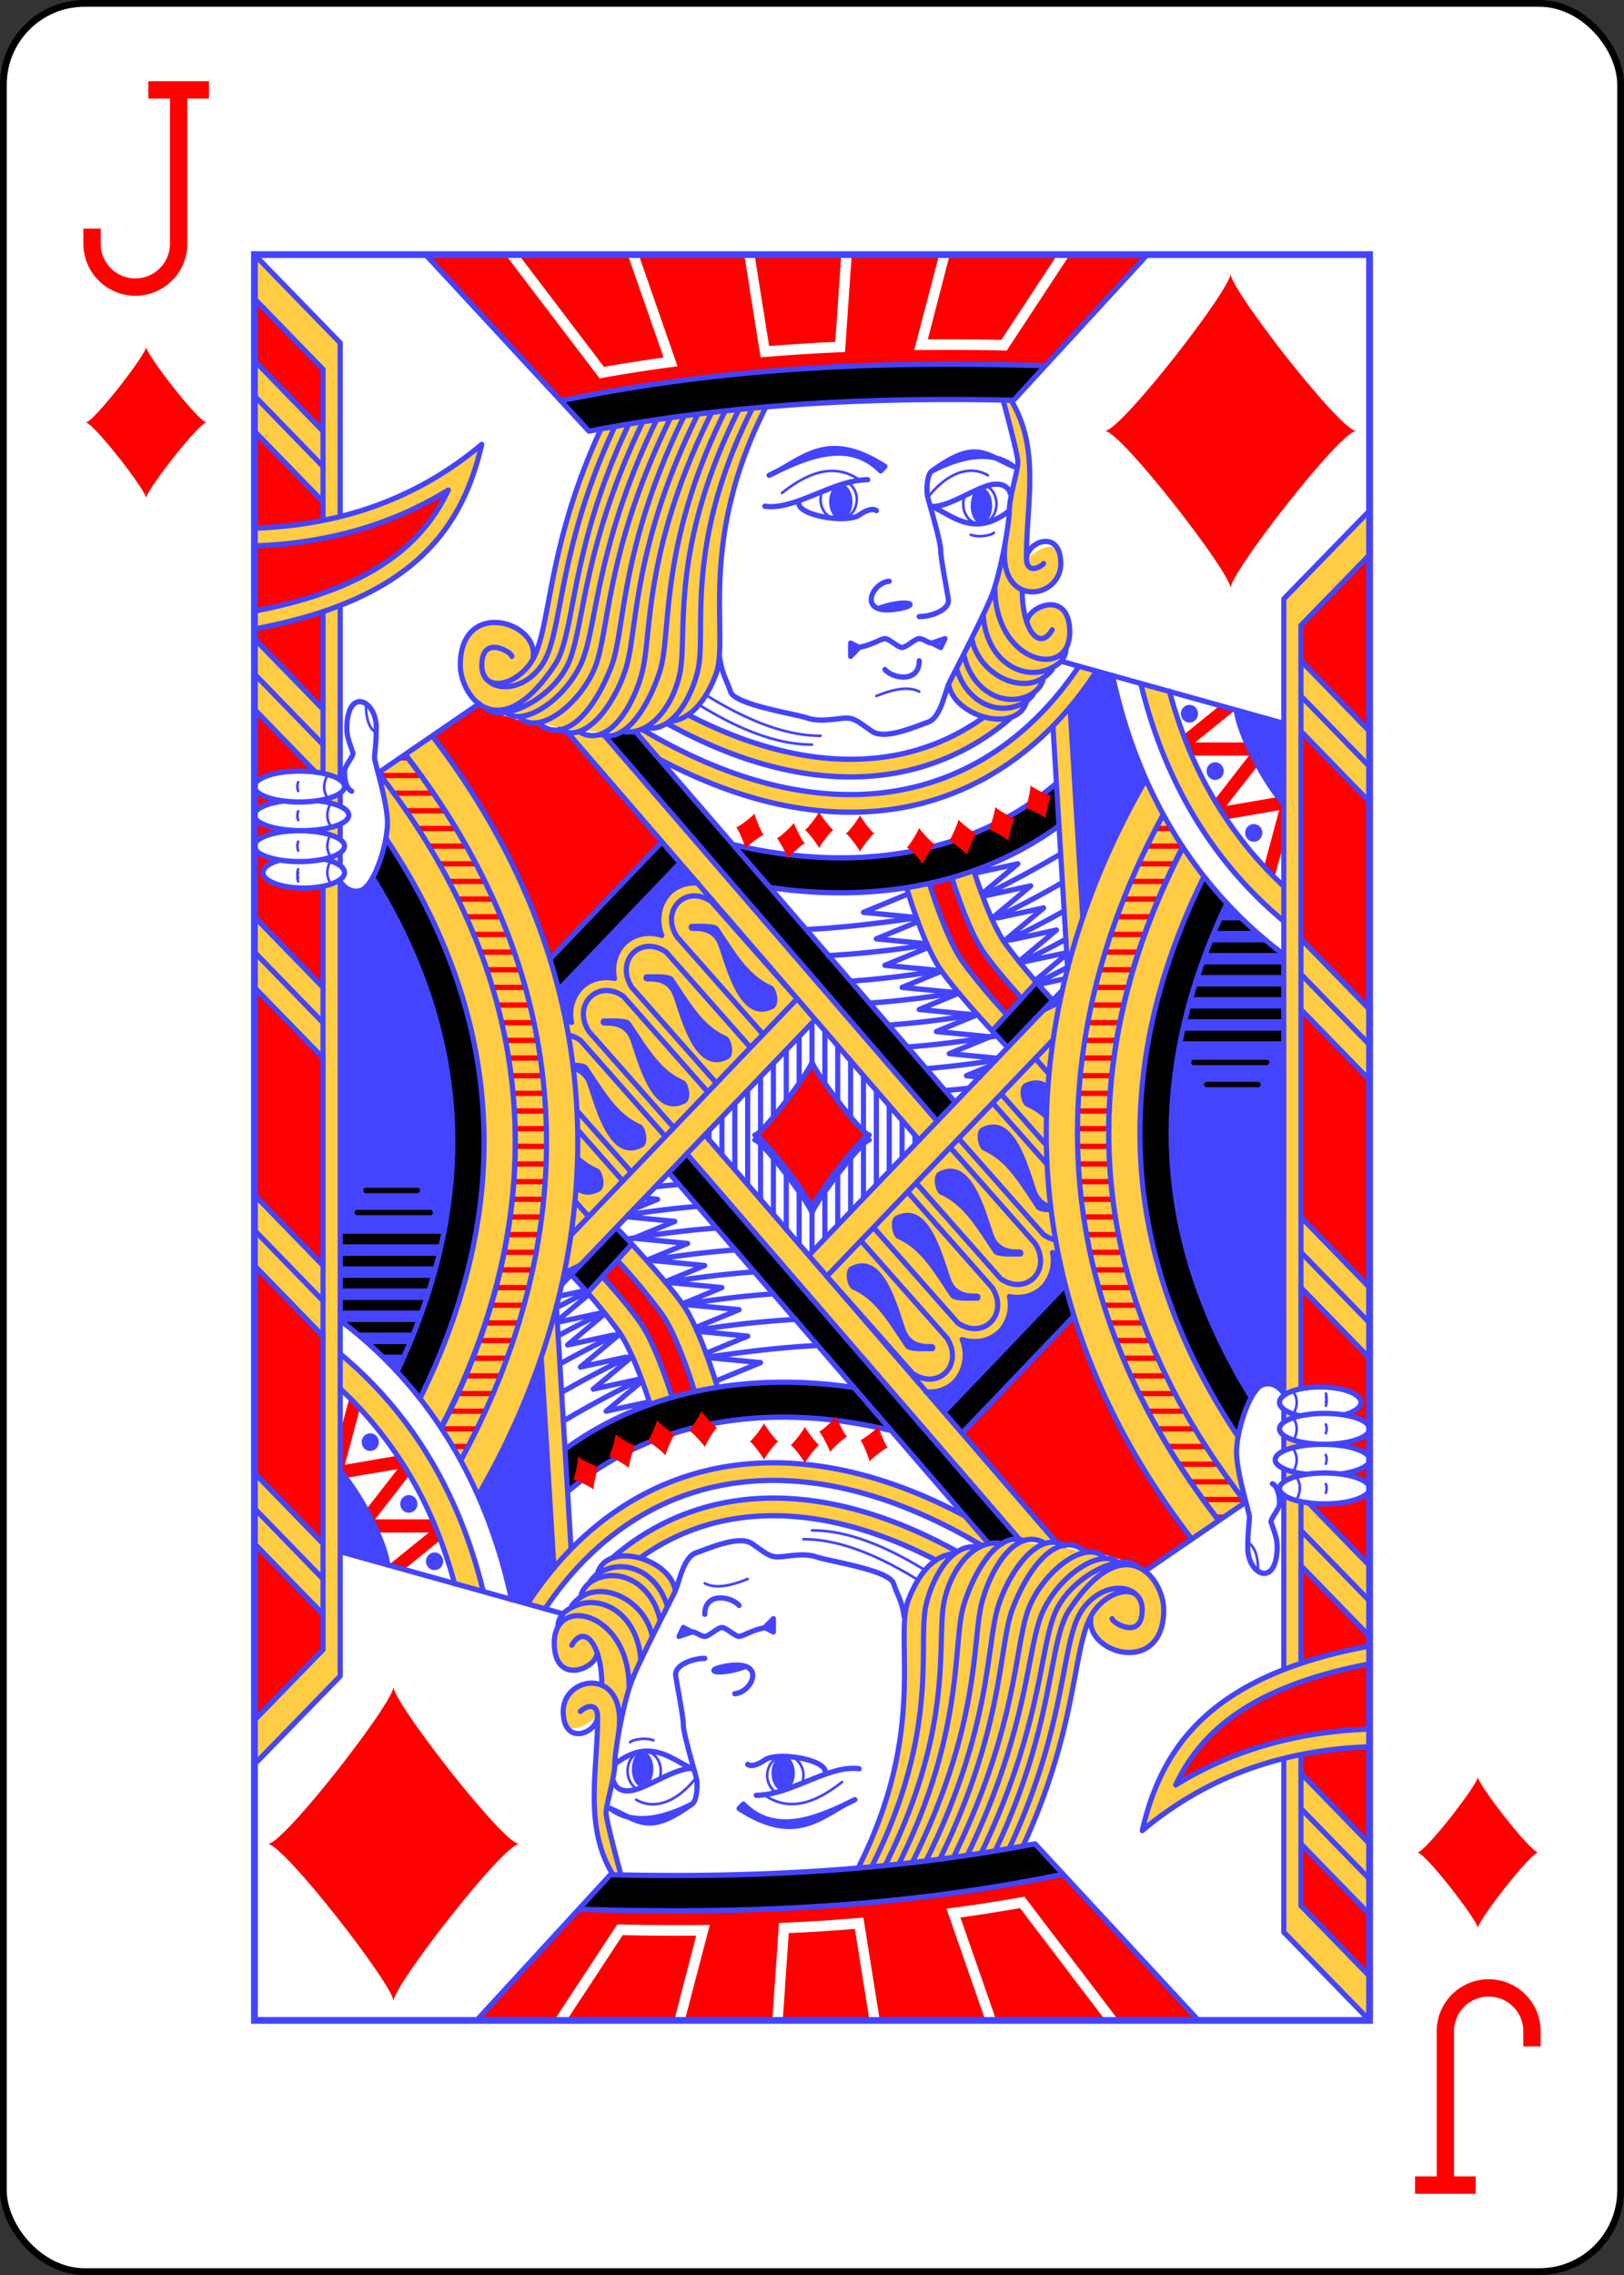 <svg xmlns="http://www.w3.org/2000/svg" xmlns:xlink="http://www.w3.org/1999/xlink" width="240" height="336" class="card" preserveAspectRatio="none" viewBox="-120 -168 240 336"><rect x="-120" y="-168" width="240" height="336" fill="#333333" stroke="none"/><defs><symbol id="h" preserveAspectRatio="xMinYMid" viewBox="-500 -500 1000 1000"><path fill="none" stroke="red" stroke-linecap="square" stroke-miterlimit="1.5" stroke-width="80" d="M50-460h200m-100 0v710a100 100 0 0 1-400 0v-30"/></symbol><symbol id="a" preserveAspectRatio="xMinYMid" viewBox="-600 -600 1200 1200"><path fill="red" d="M-400 0C-350 0 0-450 0-500 0-450 350 0 400 0 350 0 0 450 0 500 0 450-350 0-400 0Z"/></symbol><symbol id="g" preserveAspectRatio="none" viewBox="0 0 1300 2000"><path fill="none" stroke="#44F" stroke-linecap="round" stroke-linejoin="round" stroke-width="3" d="M85 590c-4.7 8.7-5.2 17.1 0 25m3.7 6.9c-4.7 8.7-5.2 17 0 25m0 10c-4.7 8.7-5.2 17 0 25m0 5c-4.7 8.7-5.2 17 0 25M130 510c0 25 10 30 10 30m-89 57.5a13.8 13.8 0 0 0 0 10m0 23a13.8 13.8 0 0 0 0 10m0 24.5a13.8 13.8 0 0 0 0 10m0 25a13.8 13.8 0 0 0 0 10m0-13.8a13.8 13.8 0 0 0 0 10M725 500c25-10 40-10 50-5m-70-240c-30-20-61-7.3-90 15m170 5c24.5-30.3 50.9-36 70-25m-162.5 8.6a23 23 0 0 1 9.7 18.9c0 12.4-9.5 22.5-21.1 22.5-11.7 0-21.1-10-21.1-22.5 0-3.3.7-6.4 1.8-9.2m191.3-6.6c7 3.4 11.9 11.5 11.9 20.8 0 12.4-8.7 22.5-19.3 22.5-10.7 0-19.4-10-19.4-22.5 0-3.8.8-7.4 2.3-10.6m6.4 45.4c11.3 4 26.1-.3 27-2.3M518 509.8c39.5 23.6 86.5 45.3 132 45.2m-124.6-56.7c40 24 88 46.8 134.6 46.7"/><use xlink:href="#a" width="200" height="200" stroke="#44F" stroke-linecap="round" stroke-linejoin="round" stroke-width="36" transform="translate(550 902.8)"/><use xlink:href="#a" width="50" height="50" transform="rotate(-26 1757.7 -1602.2)"/><use xlink:href="#a" width="50" height="50" transform="rotate(-22 2042.5 -1842)"/><use xlink:href="#a" width="50" height="50" transform="rotate(-14 3010.8 -2918.4)"/><use xlink:href="#a" width="50" height="50" transform="rotate(-6 6552.8 -6827)"/><use xlink:href="#a" width="50" height="50" transform="translate(681 630.7)"/><use xlink:href="#a" width="50" height="50" transform="translate(633.3 626.7)"/><use xlink:href="#a" width="50" height="50" transform="rotate(10 -3326.6 3775.6)"/><use xlink:href="#a" width="50" height="50" transform="rotate(15 -2083.6 2438)"/></symbol><symbol id="f" preserveAspectRatio="none" viewBox="0 0 1300 2000"><path fill="none" stroke="#44F" stroke-linecap="round" stroke-linejoin="round" stroke-width="6" d="M100 710v900L0 1710M100 678.1v14m0-47v17.2m0-52.5v14.8m0-227.2v197.2M0 0l100 100v196.6m.2 910.7c108 79.3 171.7 190.7 199.4 315.9m-92.3-978c238 301.6 196.4 620.5 53.4 860.4m97.5-239 295.5-300.1m-288.4-325L774.9 1003M650 870.2V1005m-15-119.5v235.3m-15-220.1v203.2m-15-188V1087m-15-155.8v139m-15-123.8v106.8m-15-91.6v74.7M545 977v42.5m-15-27.3v10.4M408 544.7l388 436.9m-351.5-441L817 960.2m-448.1 150.5 263.9-268m-278.2-9.9L496.1 689M344.5 798 475 665.3M144.4 587l117.7-78.4m678-48.1 259.7 70.4M882 524.5a281.7 281.7 0 0 1-141 63.7c-77.2 11.6-165.2-6.4-258.7-56.4m-29.3 6.6c103.5 59.8 203 82.8 291 69.6 86.5-13 161.6-61.3 217.2-141.8m-110.8 57.6A260.2 260.2 0 0 1 738 568.5c-68.3 10.2-147.2-4.3-232.4-47.2M557.4 668c141.5 33.7 280.1 12 377-68.8m-3.5-65L948 808.6m2.8-296.4L965.6 750m-364.5-33.2c123.7 18 244.3-4 337-70m-178 70.1c7.9 24.8 23.6 70.3 39.9 93.1 19.7 27.5 61 70.5 77.7 87.6m-90.9-185.3c8.3 25.5 23 66.5 38.2 87.7a692.1 692.1 0 0 0 51.7 60.5M813.1 706c8.4 25.6 22.4 63.8 36.9 84 10.8 15.2 28.3 35 44.5 52.7m-55.9-145c8.5 25.6 22.3 62.5 36.4 82.3a732.3 732.3 0 0 0 55.8 64.8M154 662.3c156 227.7 133.9 446.2 39 633.2m1007-580a444 444 0 0 1-117-171.4 532 532 0 0 1-16.4-49.7M1198.8 754c-86.1-70-139.2-162.6-165.5-268m111.3 30c3.5 27 30.4 77.5 55 106.1M80 240 0 160m0-40 80 80m0 80L0 200m80 355L0 475m0-40 80 80m0 355L0 790m0-40 80 80m0 80L0 830m80 355-80-80m0-40 80 80m0 80-80-80m80 355-80-80m0-40 80 80m0 80-80-80m80-744.2V1580l-80 80M80 404.2V587M0 50l80 80v171m512.7 581.8-100-110c-20-30 10-60 40-40l100 110m-94.2 95.6L440 830c-20-30 10-60 40-40l98.2 108m-89.3 90.8L390 880c-20-30 10-60 40-40l98.6 108.5M366.1 884c4.5.9 9.2 2.8 13.9 5.9l98.9 108.8m-39.6 40.4-63-69.2m.6 21.5 52.3 57.6m-39.9 40.2-15.6-17.2M517 711.8a47.4 47.4 0 0 0-7.1 0 41.4 41.4 0 0 0-26.6 11.6 44.4 44.4 0 0 0-8.3 47.7c-6-1.9-12-2.5-17.8-2.1a41.4 41.4 0 0 0-26.6 11.6 43.2 43.2 0 0 0-10.8 39.2c-4.2-.9-8.5-1.1-12.6-.8a41.4 41.4 0 0 0-26.6 11.6 43.2 43.2 0 0 0-10.9 39l-.8-.2a15 15 0 0 0-5.5-.2m548.1-45L860.2 879m-11.3-152.7a1153 1153 0 0 0 91-47.5M860.2 753a1168 1168 0 0 0 81.8-41.8m-68 67.4c23.4-10.8 46.7-22.5 70-35.2M892.4 802c18-8.3 35.8-17.2 53.6-26.6m-33.6 49.3a1200 1200 0 0 0 35.6-17.5m-28 48.3 18.8-8.9M848 724.1l42-34.1-50.3 10.6m20 51.2L905 715l-52.7 11.1m21.3 51.7L920 740l-52.7 11.1m24 49.5L935 765l-52.7 11.1m64.6 14.6L897.3 801m13 21.2 36.7-29.9m-2.4 28-27.3 5.7m4.6 28 18.2-14.8m-143.4-28.5L735 805l50-20m31.7 50.8L755 830l46-18.4m35.7 49.2L775 855l46.3-18.5m35.4 49.3L795 880l48-19.2m22.5 49.4L810 905l50-20m-88.1-133.8c-45.7 6.4-87.5 11.3-128.3 13.2m128.1-13.6L710 745l50-20m24.5 56.7c-37.6 5.9-76 10.1-115.8 12.3M784 780.6l-59-5.6 48.7-19.5m26.8 55.2c-34.2 5.5-69.1 9.7-105 12.2h-.4m125.5 12.8c-33.7 5.4-68.1 9.6-103.5 12.1m125.4 12.6a1174 1174 0 0 1-103.3 12.3M865 885c-33.8 5.6-68.3 9.9-103.8 12.5m103 15c-26.6 4-53.6 7.3-81.2 9.5m49.5 22.2c-9 1-18.3 1.9-27.5 2.6m40.6-15.3L830 930l27.6-11M137.8 705.5c129 202.3 110.4 391 29 558.6M144.7 587C356 850.9 332 1113.9 217.5 1328.5m23.2 37c127.6-228.2 159.3-517.7-65-799.2m-31 20.8C356.2 851 332.2 1114 218 1329m-42-762.8c224 281.6 192.3 571.1 64.8 798.8M100 710s9.3 15 24.3 10.1c15.4-5 32.2-55 30.7-80.1-1.5-25-15-65-15-70s2-14.7 2-34.7c0-30-32-45.3-34.2-2.5-.6 12.4 2.2 17.2 7.2 32.2m0 0c-.7 4.6-10 15-10 20 0 20 8.3 22.8 8.3 22.8M0 602.5A52.5 17.5 0 0 1 52.5 585a52.5 17.5 0 0 1 52.5 17.5A52.5 17.5 0 0 1 52.5 620 52.5 17.5 0 0 1 0 602.5M0 635s0 0 0 0c0-7.3 14-13.5 33.7-16.1m40.1-.3C95 621 110 627.4 110 635c0 9.7-24.6 17.5-55 17.5S0 644.7 0 635m0 35a52.5 17.5 0 0 1 52.5-17.5A52.5 17.5 0 0 1 105 670a52.5 17.5 0 0 1-52.5 17.5A52.5 17.5 0 0 1 0 670m81.2 14.8c14.2 3 23.8 8.7 23.8 15.2 0 9.7-21.3 17.5-47.5 17.5S10 709.7 10 700c0-5.9 7.8-11 19.9-14.2m41.5-99.4L0 515m0-205.1c97.6-3.3 187-31.3 265-94.9C242.6 309 186.5 390.5.2 424M0 330c80.5-2.7 157-22 226-63.3a195.5 195.5 0 0 1-46.3 61.6c-36 32.3-91.5 59.2-179.3 75.4m403.5-206c-67.5 142-56.4 233-83.8 267.3-20 25-55 30-55 0 0-35 34.9-14.6 35-10m120.1-260.3C351 338.3 360.6 429.1 335 465c-25 35-70 30-70 0m171.4-272.9c-70.6 145-61.3 236.3-86.4 272.9-65 95-110 35-110 0 0-75 90-50 85-10m127.7-265.5C380.3 336 385 425.1 365 465c-20 40-77.6 65.6-94.6 48.7m198.4-326.4C395.3 335 400 425 380 465s-64.5 68.1-85 55m189.9-334.9C410.2 334 413.9 422.8 398 465c-15 40-64 80.6-88.1 60m191-342.1c-75.7 150.3-68.2 241.7-84.9 283.8-21.1 53.3-54.5 86-82.2 66m183.2-352c-77 151.6-70 244-83.8 287.4-13.3 41.9-48.2 87.4-77.5 69.5M533 179c-78 152.6-70 245.3-80 290-8.1 36-38.5 92-74.5 71.4m170.2-363.1C470.2 331 487 428.9 472.5 472.4c-12.5 37.6-39.3 81-68.3 71.3m160.5-368.1c-79.7 154.6-60.4 249.2-68 294.6-6.7 39.8-36.1 76.5-68.2 69.7M580 175c-80 155-52.5 250.8-63 295.7-7 29.3-28.2 68.3-57.6 65.6M595 175c-80 155-40.2 258.6-57.4 301.4-15 37.2-34.5 50.4-51.9 52m387.2-363c5.6 19.8 17.1 62 17.1 69.6 0 10-10 40-10 55s-10 70-20 95-45 90-50 100-9.8 39.6-24.8 44.6S735 550 720 540c-15-10-20-15-30-15s-30 5-45 0-85-15-90-30c-4.4-13.2-10-20-12.4-37.8M600 250c38.3-16.4 66.2-53.3 135-10v0l-5 5c-36.1-35.3-82.5-18.2-130 5v0m285-10c-35-15-45-30-95 5v0c30-15 66.7-25.6 95-5v0m-95 5c-5.6 2.8-7.3 21.1-5 30 2.5 9.7 15 50 15 60s9 52.2 9 57.2c0 10-19 17.8-34 17.8m-35-40c-20.8 1.7-37.9 39 9.3 31.4 30-5 10.7-11.4-19.3-1.4m-35 40v15l10-10-10-5v0m110-5-5 10-10-5 15-5v0m-105 10c15 0 30-10 35-10s15 10 20 10 15-10 20-10 10 5 15 5m-55 30c10 10.8 40 15 40-10M595 285c35 5 80-30 120-30m-80 25c-5 15 55 25 70 15s20-5 20-5m66-4.7c20 0 52.3-22.8 70-25 17.6-2.2 20 10 20 10M790 285c20 10 33 20 52.8 20 19.7 0 37.2-15 37.2-15m2.7-123.8c34.1 55.3 16.6 119.2 17.3 178.8.9 16.3 15 10 20 5m-44.1-27.1C862.7 401.7 940 392 940 350c0-40-40-25-40-5m-5 35c0 45 20 70 35 45m-66.7-47.3C863 465.9 958 484.5 950 420c-5-40-50-20-49.4-3.3m-50.9-7.3c4 49.8 43.7 72.9 75.3 60.6 18.7-7.3 21.4-18 21.1-24.4m-109.7-10.4c8.2 42.8 66.4 69 93.6 34.8m-103-17c9.2 40.7 44.6 58.7 73.3 47.6 9.4-3.8 18-11.4 19.5-21.6m-101.3-10.3c11.1 36.7 44.5 52.5 71.8 41.9a35 35 0 0 0 18.3-13.6m-99.2-10.3c6.2 37 80 56.9 91 18.9m19.8-379.8-34.3-.8a3415 3415 0 0 0-61.8-.8c-144.7-.7-291.5 8.5-441.4 36.5l-25.7 4.8M199.5 0 390 200c167.9-31.3 332.2-38.7 495-35L1041 0M472.4 571.7c96.2 49.7 189.7 68.8 274.7 56C839 614 919.4 562 977.7 477.7l3.6-5.3"/></symbol><symbol id="e" preserveAspectRatio="none" viewBox="0 0 1300 2000"><path d="M130 1057c-4 0-4 6 0 6h60c4 0 4-6 0-6zm-10 25c-4 0-4 6 0 6h85c4 0 4-6 0-6zm-20 27v12h118l2.3-12zm0 25v12h112.2l2.6-12zm0 25v12h104.4l3.7-12zm0 25v12h96.8l3.5-12zm17.6 37H186l4.9-12h-87.4zm29.9 25h27.8l5-12h-46.5zM885.9 125a3415 3415 0 0 0-61.8-.8c-144.7-.7-291.5 8.5-441.4 36.5l-26 4.4L390 200c167.9-31.3 332.2-38.7 495-35l35.4-38.4zm48.6 474.1c-97 80.8-235.6 102.5-377.1 68.8l43.7 48.9c123.7 18 244.3-4 337-70zM816.9 960.2 444.4 540.6l-36.4 4 387.9 437ZM496.1 689 354.5 832.8l-10-34.8L475 665.3Zm381.6 208.6a898.9 898.9 0 0 1-17.5-18.4l51.2-55.3 19.4 20.9M193 1295.5c94.9-187 117-405.5-39-633.2-5 15.6-9.5 32.5-16.2 43.3 129 202.3 110.4 391 29 558.6z"/></symbol><symbol id="d" preserveAspectRatio="none" viewBox="0 0 1300 2000"><path fill="#44F" d="M509 758c9 0 28.3-1.2 32 4 19 27 34 54.1 62 66 5.9 2.5 10.3 21.9 2 26-38.4 19-54.2-44-64-71-7.3-20-27-16.3-31-17-6-1-3.7-8-1-8zm-52.7 57.2c9 0 28.4-1.2 32 4 19 27 34 54.2 62 66 6 2.5 10.3 22 2 26-38.4 19.1-54.1-44-64-71-7.3-20-27-16.3-31-17-6-1-3.6-8-1-8zm-50 50c9 0 28.4-1.2 32 4 19 27 34 54.2 62 66 6 2.5 10.3 22 2 26-38.4 19.1-54.1-44-64-71-7.3-20-27-16.3-31-17-6-1-3.6-8-1-8zm-35 50c7.5.1 14.9 1 17 4 19 27 34 54.2 62 66 6 2.5 10.3 22 2 26-38.4 19.1-54.1-44-64-71a23.5 23.5 0 0 0-16.2-15.6m4.2 94.5a80 80 0 0 0 24 16.1c6 2.5 10.3 22 2 26-10.8 5.4-19.9 4.2-27.5-.9M697.2 280a13.6 20 0 0 1-13.6 20 13.6 20 0 0 1-13.6-20 13.6 20 0 0 1 13.6-20 13.6 20 0 0 1 13.6 20zm162.8 4.5a12.5 20.3 0 0 1-12.5 20.3 12.5 20.3 0 0 1-12.5-20.3 12.5 20.3 0 0 1 12.5-20.3 12.5 20.3 0 0 1 12.5 20.3zm179.3 309.8a591.3 591.3 0 0 1-39-117.4l-19-4.6-3.6 5.3a399.6 399.6 0 0 1-26.9 34.7c5.1 82.8 10.4 166.9 15 237.7a888.8 888.8 0 0 1 73.5-155.7zm105.3-78.3 55.2 14.9m-55.2-15c3.5 27 30.4 77.6 55 106.2l.2-91.2M137.6 706c-4.4 7.6-8.9 12.7-13.3 14.1C109.3 725 100 710 100 710v496.9c24 18 45.8 37 66.1 57.4C248.2 1096.7 266.8 908 137.6 706zM100 1610l-110 110m364.5-887.2L496.1 689l20.9 22.8a47.4 47.4 0 0 0-7.1 0 41.4 41.4 0 0 0-26.6 11.6 44.4 44.4 0 0 0-8.3 47.7c-6-1.9-12-2.5-17.8-2.1a41.4 41.4 0 0 0-26.6 11.6 43.2 43.2 0 0 0-10.8 39.2c-4.2-.9-8.5-1.1-12.6-.8a41.4 41.4 0 0 0-26.6 11.6 43.2 43.2 0 0 0-10.9 39l-.8-.2a15 15 0 0 0-5.5-.2zM1100 520a10 10 0 0 1-10 10 10 10 0 0 1-10-10 10 10 0 0 1 10-10 10 10 0 0 1 10 10zm30 65a10 10 0 0 1-10 10 10 10 0 0 1-10-10 10 10 0 0 1 10-10 10 10 0 0 1 10 10zm45 70a10 10 0 0 1-10 10 10 10 0 0 1-10-10 10 10 0 0 1 10-10 10 10 0 0 1 10 10z"/></symbol><symbol id="c" preserveAspectRatio="none" viewBox="0 0 1300 2000"><path fill="red" d="m199.5 0 157.7 165.6 25.5-5c150-28 296.7-37 441.4-36.4 20.6 0 41.2.3 61.8.8l34.5 1.6L1040.9 0h-90.3L877 108.7h-3.3a2998.5 2998.5 0 0 0-96.5-.6h-8L798.3 0h-102l-7.8 110.4-5.3.2c-29 1.2-58 3-87.6 5.4l-5.5.4L571 0H447.9l45.3 126.5-7.4 1a1844 1844 0 0 0-79.9 12.1l-3.5.6L292.6 0ZM308 0l99.5 127.2c23.4-4 46.7-7.5 69.5-10.6L435.2 0Zm275 0 17 103.6c26-2 51.6-3.6 77.1-4.7l7-98.9Zm227.6 0L785 96a2780.2 2780.2 0 0 1 85.7.6L936 0ZM0 50v70l80 80v-70zm0 150v109.9c27.3-1 54-3.8 80-8.9v-21Zm225.9 66.7C156.9 308 80.5 327.3 0 330v73.9c88-16.3 143.5-43.2 179.6-75.5a195.5 195.5 0 0 0 46.3-61.6zM80 404.4a601.7 601.7 0 0 1-80 19.7V435l80 80zm182 104.2-54.8 36.7c65.5 82.9 109.8 167 137 251.6l131-131.6-110-123.7c-34.4-11-70.7-12.7-103.1-33zm863.4 2.2-42.3 33.3 9.8 23.4h66.5l-40.5 50.6 14.3 21.5 61.4-10.3L1177 693l12.2 12.2 11-39.6-.7-43.4-6-7.8-60.4 10 36.7-45.8-13-26h-60.1l46.6-36.7zM0 515v87.5A52.5 17.5 0 0 1 52.5 585a52.5 17.5 0 0 1 18.7 1.2zm0 87.5V635c0-7.3 14-13.5 33.7-16.1h.3a52.5 17.5 0 0 1-34-16.4ZM0 635v35a52.5 17.5 0 0 1 52.5-17.5 52.5 17.5 0 0 1 27.5 2.6v-4.5c-7.5 1.2-16 1.9-25 1.9-30.4 0-55-7.8-55-17.5Zm0 35v80l80 80V715.4c-6.7 1.3-14.4 2.1-22.5 2.1-26.2 0-47.5-7.8-47.5-17.5 0-5.9 7.8-11 19.9-14.2A52.5 17.5 0 0 1 0 670Zm170.2-103a3 3 0 1 0 0 6h8.8a3 3 0 1 0 0-6h-.4zm-97.5 19.4a52.5 17.5 0 0 1 7.3 1.2v-1.2zm74.3.6a3 3 0 1 0 0 6h47.3a3 3 0 1 0 0-6h-.4zm15.5 20a3 3 0 1 0 0 6h46.1a3 3 0 1 0 0-6h-.3ZM80 617.4a52.5 17.5 0 0 1-6.9 1.2h.7l6.2.8zm97 9.6a3 3 0 1 0 0 6h45.2a3 3 0 1 0 0-6h-.3zm13.6 20a3 3 0 1 0 0 6h44.5a3 3 0 1 0 0-6h-.3zm12.9 20a3 3 0 1 0 0 6h43.6a3 3 0 1 0 0-6h-.2zm12 20a3 3 0 1 0 0 6H258a3 3 0 1 0 0-6zm597.6 19-26.3 6.3c8.3 25.5 23 66.5 38.2 87.7 12.7 17.8 34.4 42 52.7 61.6l16.8-18.9A622.3 622.3 0 0 1 850 790c-14.5-20.2-28.5-58.4-37-84Zm-586.3 1a3 3 0 1 0 0 6h41.6a3 3 0 1 0 0-6zm10.4 20a3 3 0 1 0 0 6h41a3 3 0 1 0 0-6zm9.5 20a3 3 0 1 0 0 6h40.5a3 3 0 1 0 0-6zm8.8 20a3 3 0 1 0 0 6h39.9a3 3 0 1 0 0-6h-.1zm8.1 20a3 3 0 1 0 0 6h39.1a3 3 0 1 0 0-6zm7.4 20a3 3 0 1 0 0 6h38.6a3 3 0 1 0 0-6zm6.5 20a3 3 0 1 0 0 6h38.2a3 3 0 1 0 0-6zM0 830v235l80 80V910Zm283.2 17a3 3 0 1 0 0 6H321a3 3 0 1 0 0-6zm5 20a3 3 0 1 0 0 6h37.5a3 3 0 1 0 0-6zm4.4 20a3 3 0 1 0 0 6h37.2a3 3 0 1 0 0-6zm3.7 20a3 3 0 1 0 0 6h37a3 3 0 1 0 0-6zm3 20a3 3 0 1 0 0 6h36.6a3 3 0 1 0 0-6zm2.2 20a3 3 0 1 0 0 6h36.4a3 3 0 1 0 0-6zm1.5 20a3 3 0 1 0 0 6h36.3a3 3 0 1 0 0-6zm.8 20a3 3 0 1 0 0 6H340a3 3 0 1 0 0-6zm.2 20a3 3 0 1 0 0 6h36a3 3 0 1 0 0-6zm-.5 20a3 3 0 1 0 0 6h36.4a3 3 0 1 0 0-6zm-1.2 20a3 3 0 1 0 0 6h36.5a3 3 0 1 0 0-6zm-1.8 20a3 3 0 1 0 0 6h36.6a3 3 0 1 0 0-6zm-2.5 20a3 3 0 1 0 0 6h36.8a3 3 0 1 0 0-6zm-3.2 20a3 3 0 1 0 0 6H332a3 3 0 1 0 0-6zm-3.8 20a3 3 0 1 0 0 6h37.4a3 3 0 1 0 0-6zM0 1145v235l80 80v-235zm286.6 2a3 3 0 1 0 0 6h37.6a3 3 0 1 0 0-6zm-5.2 20a3 3 0 1 0 0 6h38a3 3 0 1 0 0-6zm-5.7 20a3 3 0 1 0 0 6H314a3 3 0 1 0 0-6zm-6.4 20a3 3 0 1 0 0 6h39a3 3 0 1 0 0-6zm-7 20a3 3 0 1 0 0 6h39.4a3 3 0 1 0 0-6zm-7.7 20a3 3 0 1 0 0 6h39.8a3 3 0 1 0 0-6zm-8.4 20a3 3 0 1 0 0 6h40.4a3 3 0 0 0 .2-6 3 3 0 0 0-.2 0zm-9 20a3 3 0 1 0 0 6h40.9a3 3 0 1 0 0-6zm-9.6 20a3 3 0 1 0 0 6H269a3 3 0 1 0 0-6zm-9.2 20a3 3 0 1 0 0 6h41a3 3 0 1 0 0-6zm12.9 20a3 3 0 1 0 0 6H249a3 3 0 1 0 0-6zM0 1460v200l80-80v-40.8z"/></symbol><symbol id="b" preserveAspectRatio="none" viewBox="0 0 1300 2000"><path fill="#FC4" d="M0 0v602.5A52.5 17.5 0 0 1 52.5 585a52.5 17.5 0 0 1 47.5 10V397.5c108.3-41.3 147.2-108 165-182.5a409.2 409.2 0 0 1-165 81.7V100L0 0zm0 602.5V635c0-7.3 14-13.5 33.7-16.1h.3a52.5 17.5 0 0 1-34-16.4zM0 635v35a52.5 17.5 0 0 1 52.5-17.5 52.5 17.5 0 0 1 47.5 10v-17.4a118 118 0 0 1-45 7.4c-30.4 0-55-7.8-55-17.5zm0 35v1040l100-100V707.8c-7.8 5.8-23.9 9.7-42.5 9.7-26.2 0-47.5-7.8-47.5-17.5 0-5.9 7.8-11 19.9-14.2A52.5 17.5 0 0 1 0 670zm873-504.6c5.5 19.8 17 62 17 69.6 0 10-10 40-10 55s-10 70-20 95-45 90-50.3 100.8c2.9 18.6 22 32.8 42.2 38h-1.5A260.2 260.2 0 0 1 738 568.5c-68.3 10.2-147.2-4.3-232.4-47.2l-.7.3c11.6-7.4 23-21.3 32.7-45.2C554.8 433.6 515 330 595 175c-68 0-133.6 4.2-191.2 22.6-61 128.1-57.9 214.8-77.8 256.5 4-39.1-86-64.1-86 10.9 0 20.6 15.6 49.8 43 51 65.2 21.2 130 36.7 202.7 12.3 2.4-.2 4.8-.6 7.2-1.3l-10.6 4.8c93.5 50 181.5 68 258.7 56.4 52.2-7.8 99.7-29 141-63.7h-1.7a27 27 0 0 0 20.2-19c24-28.3 34.2-44 46.8-61.8 2.8-6 4-14 2.7-23.7-5-40-50-20-49.9-4.7-3.4-10.5-5.1-22-5-35.4 19.4 7.7 44.9-5.8 44.9-29.9 0-40-40-5-40-5s16.8-123.5-17.3-178.8l-9.8-.8zm88.2 300.8C905.6 546.7 830.5 595 744 608c-88 13.2-187.5-9.8-291-69.6l-8 1.6 27.3 31.7c96.2 49.7 189.7 68.8 274.7 56A327.8 327.8 0 0 0 933.8 531l-3 3.1L948 808.7l17.6-58.7-14.8-237.6c9.4-11 18.4-22.5 26.9-34.8l3.6-5.3-20.1-6.1zm72.1 19.8c26.3 105.4 79.4 198 165.5 268l1.1-38.5c-66.3-59.9-109.4-135.2-133.3-221.1l-33.3-8.4zm-668 55.6 151 170.1a47.4 47.4 0 0 0-6.4 0 41.4 41.4 0 0 0-26.6 11.7 44.4 44.4 0 0 0-8.3 47.7c-6-1.9-12-2.5-17.8-2.1a41.4 41.4 0 0 0-26.6 11.6 43.2 43.2 0 0 0-10.8 39.2c-4.2-.9-8.5-1.1-12.6-.8a41.4 41.4 0 0 0-26.6 11.6 43.2 43.2 0 0 0-10.9 39l-.8-.2a15 15 0 0 0-5.5-.2l.3 2.2c-21.6-108-70.8-218.4-156-326.5l-63.5 41.6C148 601 154 623.8 155 640c.4 6-.3 13.4-1.4 21.8C310 890 287.9 1108.5 192.4 1294.9a515 515 0 0 1 68 110.2 833.3 833.3 0 0 0 98-240.1l-.2 1.6 295.5-300.1L775 1003l21-21.4-387.9-437-42.7-3zM100 609.9a52.5 17.5 0 0 1-26.8 8.7h.6a91.7 91.7 0 0 1 26.2 6.3v-15zm0 67.5a52.5 17.5 0 0 1-19.9 7.4h1a49.6 49.6 0 0 1 18.9 7.4v-14.8zm738.6 20.3-25.5 8.3c8.4 25.6 22.4 63.8 36.9 84 10.8 15.2 28.3 35 44.5 52.7 0 0 23-12 16.2-19.6A538.3 538.3 0 0 1 875 780c-14.1-19.8-27.9-56.7-36.4-82.3zm-51.8 14.6-26.7 4.6c7.9 24.8 23.6 70.3 39.9 93.1a772.7 772.7 0 0 0 59.8 69c7.2 7.6 17-18.5 17-18.5A682.4 682.4 0 0 1 825 800c-15.2-21.2-29.9-62.2-38.2-87.7z"/></symbol><path id="i" d="M-82.4-130.4H82.4v260.8H-82.4z"/></defs><rect width="239" height="335" x="-119.5" y="-167.5" fill="#fff" stroke="#000" rx="12" ry="12"/><use xlink:href="#b" width="164.8" height="260.8" x="-82.4" y="-130.4"/><use xlink:href="#b" width="164.8" height="260.8" x="-82.4" y="-130.4" transform="rotate(180)"/><use xlink:href="#c" width="164.8" height="260.8" x="-82.4" y="-130.4"/><use xlink:href="#c" width="164.8" height="260.8" x="-82.4" y="-130.4" transform="rotate(180)"/><use xlink:href="#d" width="164.8" height="260.8" x="-82.4" y="-130.4"/><use xlink:href="#d" width="164.8" height="260.8" x="-82.4" y="-130.4" transform="rotate(180)"/><use xlink:href="#e" width="164.8" height="260.8" x="-82.4" y="-130.4"/><use xlink:href="#e" width="164.8" height="260.8" x="-82.4" y="-130.4" transform="rotate(180)"/><use xlink:href="#f" width="164.8" height="260.8" x="-82.4" y="-130.4"/><use xlink:href="#f" width="164.8" height="260.8" x="-82.4" y="-130.4" transform="rotate(180)"/><use xlink:href="#g" width="164.8" height="260.8" x="-82.4" y="-130.4"/><use xlink:href="#g" width="164.8" height="260.8" x="-82.4" y="-130.4" transform="rotate(180)"/><use xlink:href="#h" width="32" height="32" x="-114.4" y="-156"/><use xlink:href="#a" width="26.8" height="26.8" x="-111.8" y="-119"/><use xlink:href="#a" width="55.7" height="55.7" x="34" y="-132.2"/><g transform="rotate(180)"><use xlink:href="#h" width="32" height="32" x="-114.4" y="-156"/><use xlink:href="#a" width="26.8" height="26.8" x="-111.8" y="-119"/><use xlink:href="#a" width="55.7" height="55.7" x="34" y="-132.2"/></g><use xlink:href="#i" fill="none" stroke="#44F"/></svg>